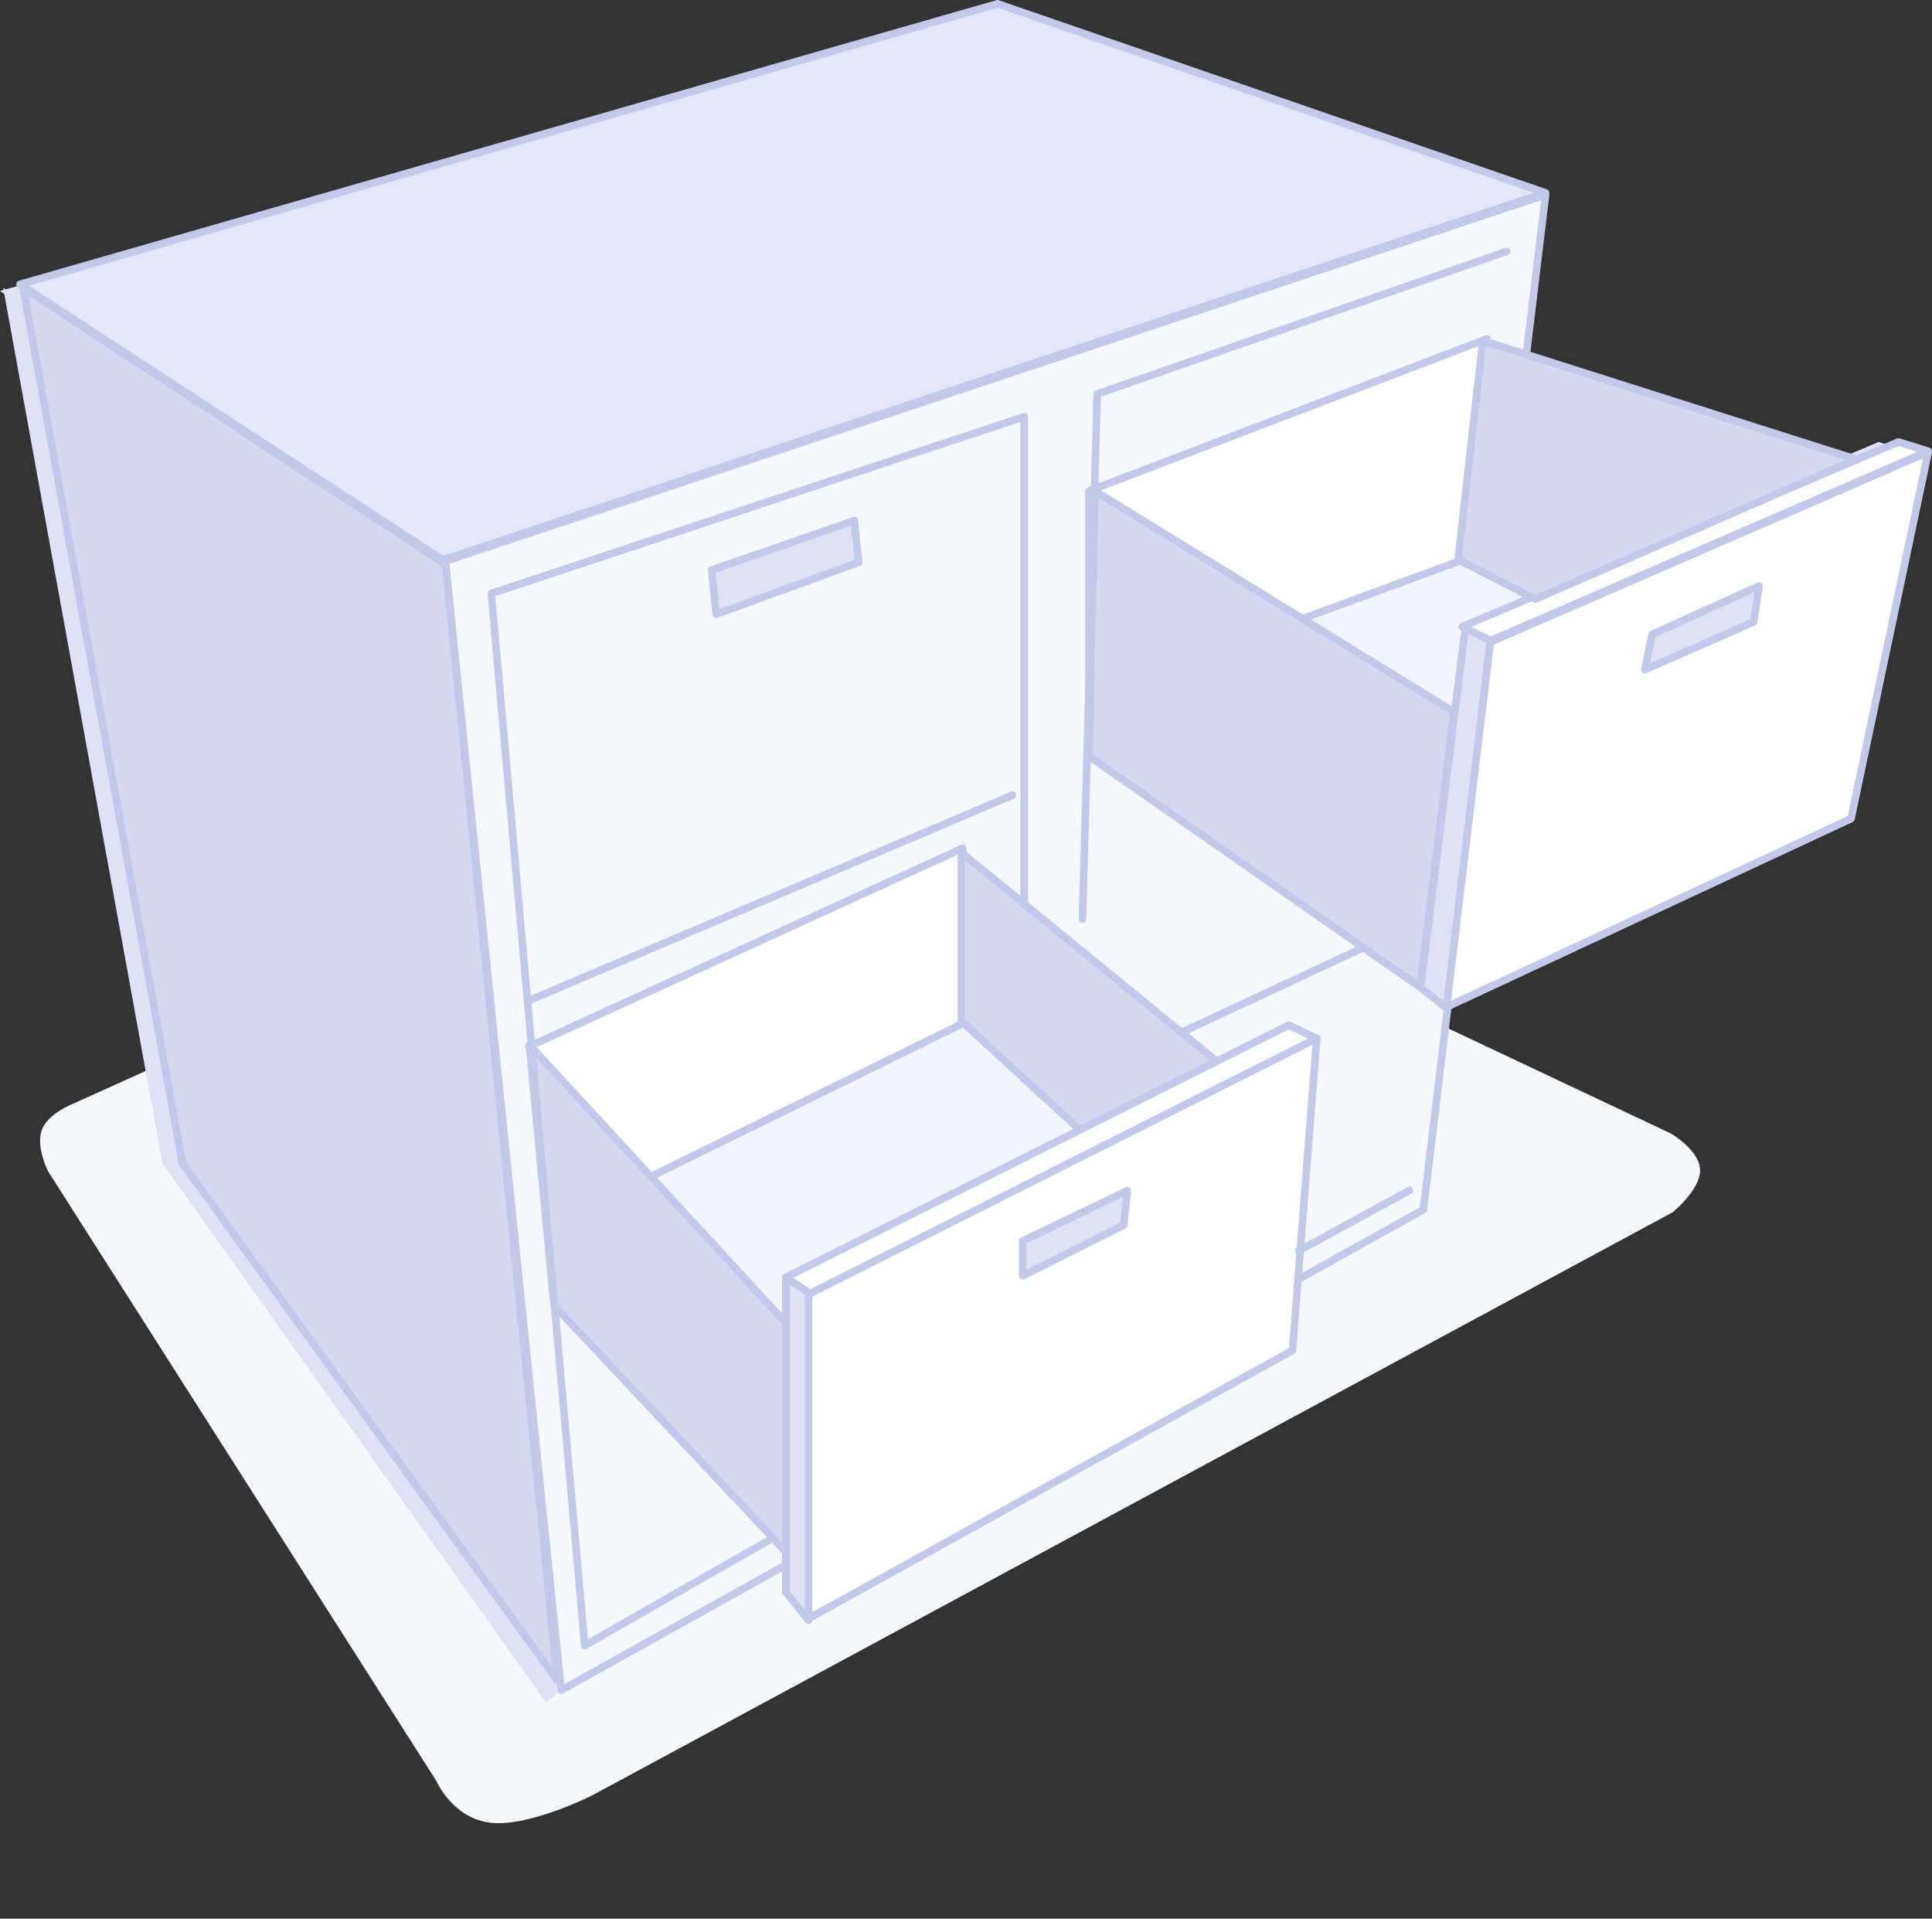 <svg xmlns="http://www.w3.org/2000/svg" width="256.547" height="254.76" viewBox="0 0 256.547 254.76">
    <rect x="0" y="0" width="256.547" height="254.76" fill="#333333" stroke="none"/>
    <defs>
        <style>
            .prefix__cls-2,.prefix__cls-9{fill:#dfe2f4}.prefix__cls-10,.prefix__cls-11,.prefix__cls-6,.prefix__cls-7,.prefix__cls-8,.prefix__cls-9{stroke:#c3c9e8}.prefix__cls-10,.prefix__cls-11,.prefix__cls-5,.prefix__cls-6,.prefix__cls-7,.prefix__cls-8,.prefix__cls-9{stroke-linecap:round}.prefix__cls-10,.prefix__cls-11,.prefix__cls-5,.prefix__cls-6,.prefix__cls-7,.prefix__cls-9{stroke-linejoin:round}.prefix__cls-5{fill:#f4f4ff;stroke:#dbdeed}.prefix__cls-6{fill:#d5d9f0}.prefix__cls-7{fill:#fff}.prefix__cls-11,.prefix__cls-8{fill:none}.prefix__cls-10{fill:#fcfcfd}
        </style>
    </defs>
    <g id="prefix__Component_75_1" data-name="Component 75 – 1" transform="translate(0 .5)">
        <path id="prefix__Path_17495" d="M26.7 4.16c1.865-1.507 5.364-.86 5.364-.86l113.473 13.3 66.387 99.4s2.1 3.852.806 6.115-5.995 2.934-5.995 2.934l-162.852-7.526s-9.127-.656-13.322-3.734-3.457-8.578-3.457-8.578l-2.5-95.884s.233-3.66 2.096-5.167z" data-name="Path 17495" transform="rotate(-31 278.262 114.999)" style="fill:#f7f8fd"/>
        <g id="prefix__Group_19264" data-name="Group 19264" transform="translate(0 .884)">
            <path id="prefix__Path_10875" d="M-1713.81 1613.036l129.8-37.254 72.767 25.1-146.422 48.741z" class="prefix__cls-2" data-name="Path 10875" transform="translate(1713.81 -1575.781)"/>
            <path id="prefix__Path_10876" d="M-1649.24 1728.207l20.133 147.494-4.116 3.637-50.961-71.628-21.151-116.245z" class="prefix__cls-2" data-name="Path 10876" transform="translate(1705.755 -1654.638)"/>
            <path id="prefix__Path_10877" d="M-1641.878 1726.141l146.1-48.652-16.229 134.753-114.484 63.805z" class="prefix__cls-2" data-name="Path 10877" transform="translate(1697.478 -1653.893)"/>
            <path id="prefix__Path_10908" d="M-1714.239 1822.936l49.889-25.519 21.31 19.84-48.073 26.413z" class="prefix__cls-2" data-name="Path 10908" transform="translate(1790.725 -1666.981)"/>
            <path id="prefix__Path_10911" d="M-1714.239 1822.936l49.889-25.519 21.31 19.84-48.073 26.413z" class="prefix__cls-2" data-name="Path 10911" transform="translate(1873.774 -1742.078)"/>
            <path id="prefix__Path_10907" d="M-1724.328 1802.031l57.622-26.344.446 23.058-44.154 21.66z" class="prefix__cls-2" data-name="Path 10907" transform="translate(1791.9 -1664.449)"/>
            <path id="prefix__Path_10890" d="M-1535.784 1803.78l27.907-13.009" class="prefix__cls-2" data-name="Path 10890" transform="translate(1686.002 -1666.207)"/>
            <path id="prefix__Path_10909" d="M-1640.135 1719.336l52.854-20.2-3.524 29.458-49.329 18.113z" class="prefix__cls-2" data-name="Path 10909" transform="translate(1782.091 -1655.531)"/>
            <path id="prefix__Path_10878" d="M-1544.359 1722l47.678 29.336-4.513 36.542-43.941-30.65z" class="prefix__cls-2" data-name="Path 10878" transform="translate(1687.091 -1658.195)"/>
            <path id="prefix__Path_10879" d="M-1489.346 1742.394l-5.952 47.9 3.493 2.819 5.774-48.974z" class="prefix__cls-2" data-name="Path 10879" transform="translate(1681.285 -1660.571)"/>
            <path id="prefix__Path_10880" d="M-1489.038 1739.161l57.927-24.521 3.951 1.222-58.11 25.153z" class="prefix__cls-2" data-name="Path 10880" transform="translate(1680.556 -1657.337)"/>
            <path id="prefix__Path_10881" d="M-1427.435 1716.153l-10.253 48.678-53.717 25.023 5.825-48.472z" class="prefix__cls-2" data-name="Path 10881" transform="translate(1680.832 -1657.514)"/>
            <path id="prefix__Path_10883" d="M-1629.245 1805.237l34.056 36.924v30.4l-30.782-32.712z" class="prefix__cls-2" data-name="Path 10883" transform="translate(1696.89 -1667.892)"/>
            <path id="prefix__Path_10906" d="M3.115 0l33.2 35.931v30.4L0 22.164z" class="prefix__cls-2" data-name="Path 10906" transform="rotate(-8 863.581 -815.694)"/>
            <path id="prefix__Path_10885" d="M-1590.7 1835.761l66.792-33.482 3.705 1.795-67.426 34.036z" class="prefix__cls-2" data-name="Path 10885" transform="translate(1692.399 -1667.547)"/>
            <path id="prefix__Path_10893" d="M-1513.62 1836.142l14.713-8.029" class="prefix__cls-2" data-name="Path 10893" transform="translate(1683.42 -1671.44)"/>
            <path id="prefix__Path_10895" d="M0 4.542L19.527 0v5.574L0 10.431z" class="prefix__cls-2" data-name="Path 10895" transform="rotate(-6.02 709.334 -833.886)"/>
            <path id="prefix__Path_10898" d="M-1565.125 1767.721l-64.33 27.323" class="prefix__cls-2" data-name="Path 10898" transform="translate(1696.915 -1663.521)"/>
            <path id="prefix__Path_10899" d="M-1489.763 1685.992l-54.391 18.936-1.962 69.734" class="prefix__cls-2" data-name="Path 10899" transform="translate(1687.206 -1654)"/>
            <path id="prefix__Path_10901" d="M-1598.172 1860.077c-.562.282-24.393 13.922-24.393 13.922l-12.4-139.686 70.762-23.478v64.5" class="prefix__cls-2" data-name="Path 10901" transform="translate(1697.557 -1656.894)"/>
            <path id="prefix__Path_10910" d="M-1531.8 1715.166l-49.586-15.763-3.272 29.077 10.245 5.252z" class="prefix__cls-2" data-name="Path 10910" transform="translate(1775.628 -1655.562)"/>
        </g>
        <path id="prefix__Path_17493" d="M-1713.81 1613.036l129.8-37.254 72.767 25.1-146.422 48.741z" data-name="Path 17493" transform="translate(1716.46 -1575.781)" style="stroke-linejoin:round;stroke-linecap:round;stroke:#c3c9e8;fill:#e4e7fa"/>
        <path id="prefix__Path_17494" d="M-1641.878 1726.141l146.1-48.652-16.229 134.753-114.484 63.805z" data-name="Path 17494" transform="translate(1701.012 -1652.126)" style="fill:#f7f7ff;stroke-linejoin:round;stroke-linecap:round;stroke:#c3c9e8"/>
        <path id="prefix__Path_17505" d="M-1714.239 1822.936l49.889-25.519 21.31 19.84-48.073 26.413z" class="prefix__cls-5" data-name="Path 17505" transform="translate(1793.375 -1666.097)"/>
        <path id="prefix__Path_17496" d="M-1714.239 1822.936l49.889-25.519 21.31 19.84-48.073 26.413z" class="prefix__cls-5" data-name="Path 17496" transform="translate(1876.424 -1741.195)"/>
        <path id="prefix__Path_17506" d="M-1649.24 1728.207l14.849 148.178-49.792-68.675-21.151-116.245z" class="prefix__cls-6" data-name="Path 17506" transform="translate(1708.405 -1653.754)"/>
        <path id="prefix__Path_17507" d="M-1724.328 1802.031l57.622-26.344.446 23.058-44.154 21.66z" class="prefix__cls-7" data-name="Path 17507" transform="translate(1794.55 -1663.566)"/>
        <path id="prefix__Path_17508" d="M-1535.784 1803.78l27.907-13.009" class="prefix__cls-8" data-name="Path 17508" transform="translate(1688.652 -1665.323)"/>
        <path id="prefix__Path_17497" d="M-1640.135 1719.336l52.854-20.2-3.524 29.458-49.329 18.113z" class="prefix__cls-7" data-name="Path 17497" transform="translate(1784.742 -1654.647)"/>
        <path id="prefix__Path_17501" d="M-1544.359 1722l47.678 29.336-4.513 36.542-43.941-30.65z" class="prefix__cls-6" data-name="Path 17501" transform="translate(1689.742 -1657.311)"/>
        <path id="prefix__Path_17509" d="M-1489.346 1742.394l-5.952 47.9 3.493 2.819 5.774-48.974z" class="prefix__cls-9" data-name="Path 17509" transform="translate(1683.936 -1659.687)"/>
        <path id="prefix__Path_17502" d="M-1489.038 1739.161l57.927-24.521 3.951 1.222-58.11 25.153z" class="prefix__cls-10" data-name="Path 17502" transform="translate(1683.206 -1656.454)"/>
        <path id="prefix__Path_17503" d="M-1427.435 1716.153l-10.253 48.678-53.717 25.023 5.825-48.472z" class="prefix__cls-7" data-name="Path 17503" transform="translate(1683.482 -1656.63)"/>
        <path id="prefix__Path_17510" d="M-1629.245 1805.237l34.056 36.924v30.4l-30.782-32.712z" class="prefix__cls-6" data-name="Path 17510" transform="translate(1699.541 -1667.008)"/>
        <path id="prefix__Path_17511" d="M3.115 0l33.2 35.931v30.4L0 22.164z" class="prefix__cls-6" data-name="Path 17511" transform="rotate(-8 871.22 -834.208)"/>
        <path id="prefix__Path_17512" d="M-1590.7 1835.761l66.792-33.482 3.705 1.795-67.426 34.036z" class="prefix__cls-10" data-name="Path 17512" transform="translate(1695.05 -1666.664)"/>
        <path id="prefix__Path_17513" d="M-1519.81 1804.266l-3.223 41.43-64.309 35.639v-43.061z" class="prefix__cls-7" data-name="Path 17513" transform="translate(1694.659 -1666.895)"/>
        <path id="prefix__Path_17517" d="M-1590.7 1840.176v41.805l3.01 3.745v-43.5z" class="prefix__cls-9" data-name="Path 17517" transform="translate(1695.05 -1671.079)"/>
        <path id="prefix__Path_17516" d="M-1513.62 1836.142l14.713-8.029" class="prefix__cls-8" data-name="Path 17516" transform="translate(1686.07 -1670.557)"/>
        <path id="prefix__Path_17504" d="M0 4.542L19.527 0v5.574L0 10.431z" class="prefix__cls-9" data-name="Path 17504" transform="rotate(-6.02 719.054 -858.613)"/>
        <path id="prefix__Path_17518" d="M.884 3.243L15.807-.671l-1.34 4.411L0 7.79z" class="prefix__cls-9" data-name="Path 17518" transform="rotate(-11 904.523 -616.786)"/>
        <path id="prefix__Path_17514" d="M1.6 3.7L16.56-.686l-1.375 4.642L0 8.207z" class="prefix__cls-9" data-name="Path 17514" transform="rotate(-8 682.745 -1513.443)"/>
        <path id="prefix__Path_17515" d="M-1565.125 1767.721l-64.33 27.323" class="prefix__cls-8" data-name="Path 17515" transform="translate(1699.564 -1662.638)"/>
        <path id="prefix__Path_17498" d="M-1489.763 1685.992l-54.391 18.936-1.962 69.734" class="prefix__cls-11" data-name="Path 17498" transform="translate(1689.855 -1653.116)"/>
        <path id="prefix__Path_17499" d="M-1598.172 1860.077c-.562.282-24.393 13.922-24.393 13.922l-12.4-139.686 70.762-23.478v64.5" class="prefix__cls-11" data-name="Path 17499" transform="translate(1700.207 -1656.011)"/>
        <path id="prefix__Path_17500" d="M-1531.8 1715.166l-49.586-15.763-3.272 29.077 10.245 5.252z" class="prefix__cls-6" data-name="Path 17500" transform="translate(1778.278 -1654.679)"/>
    </g>
</svg>
